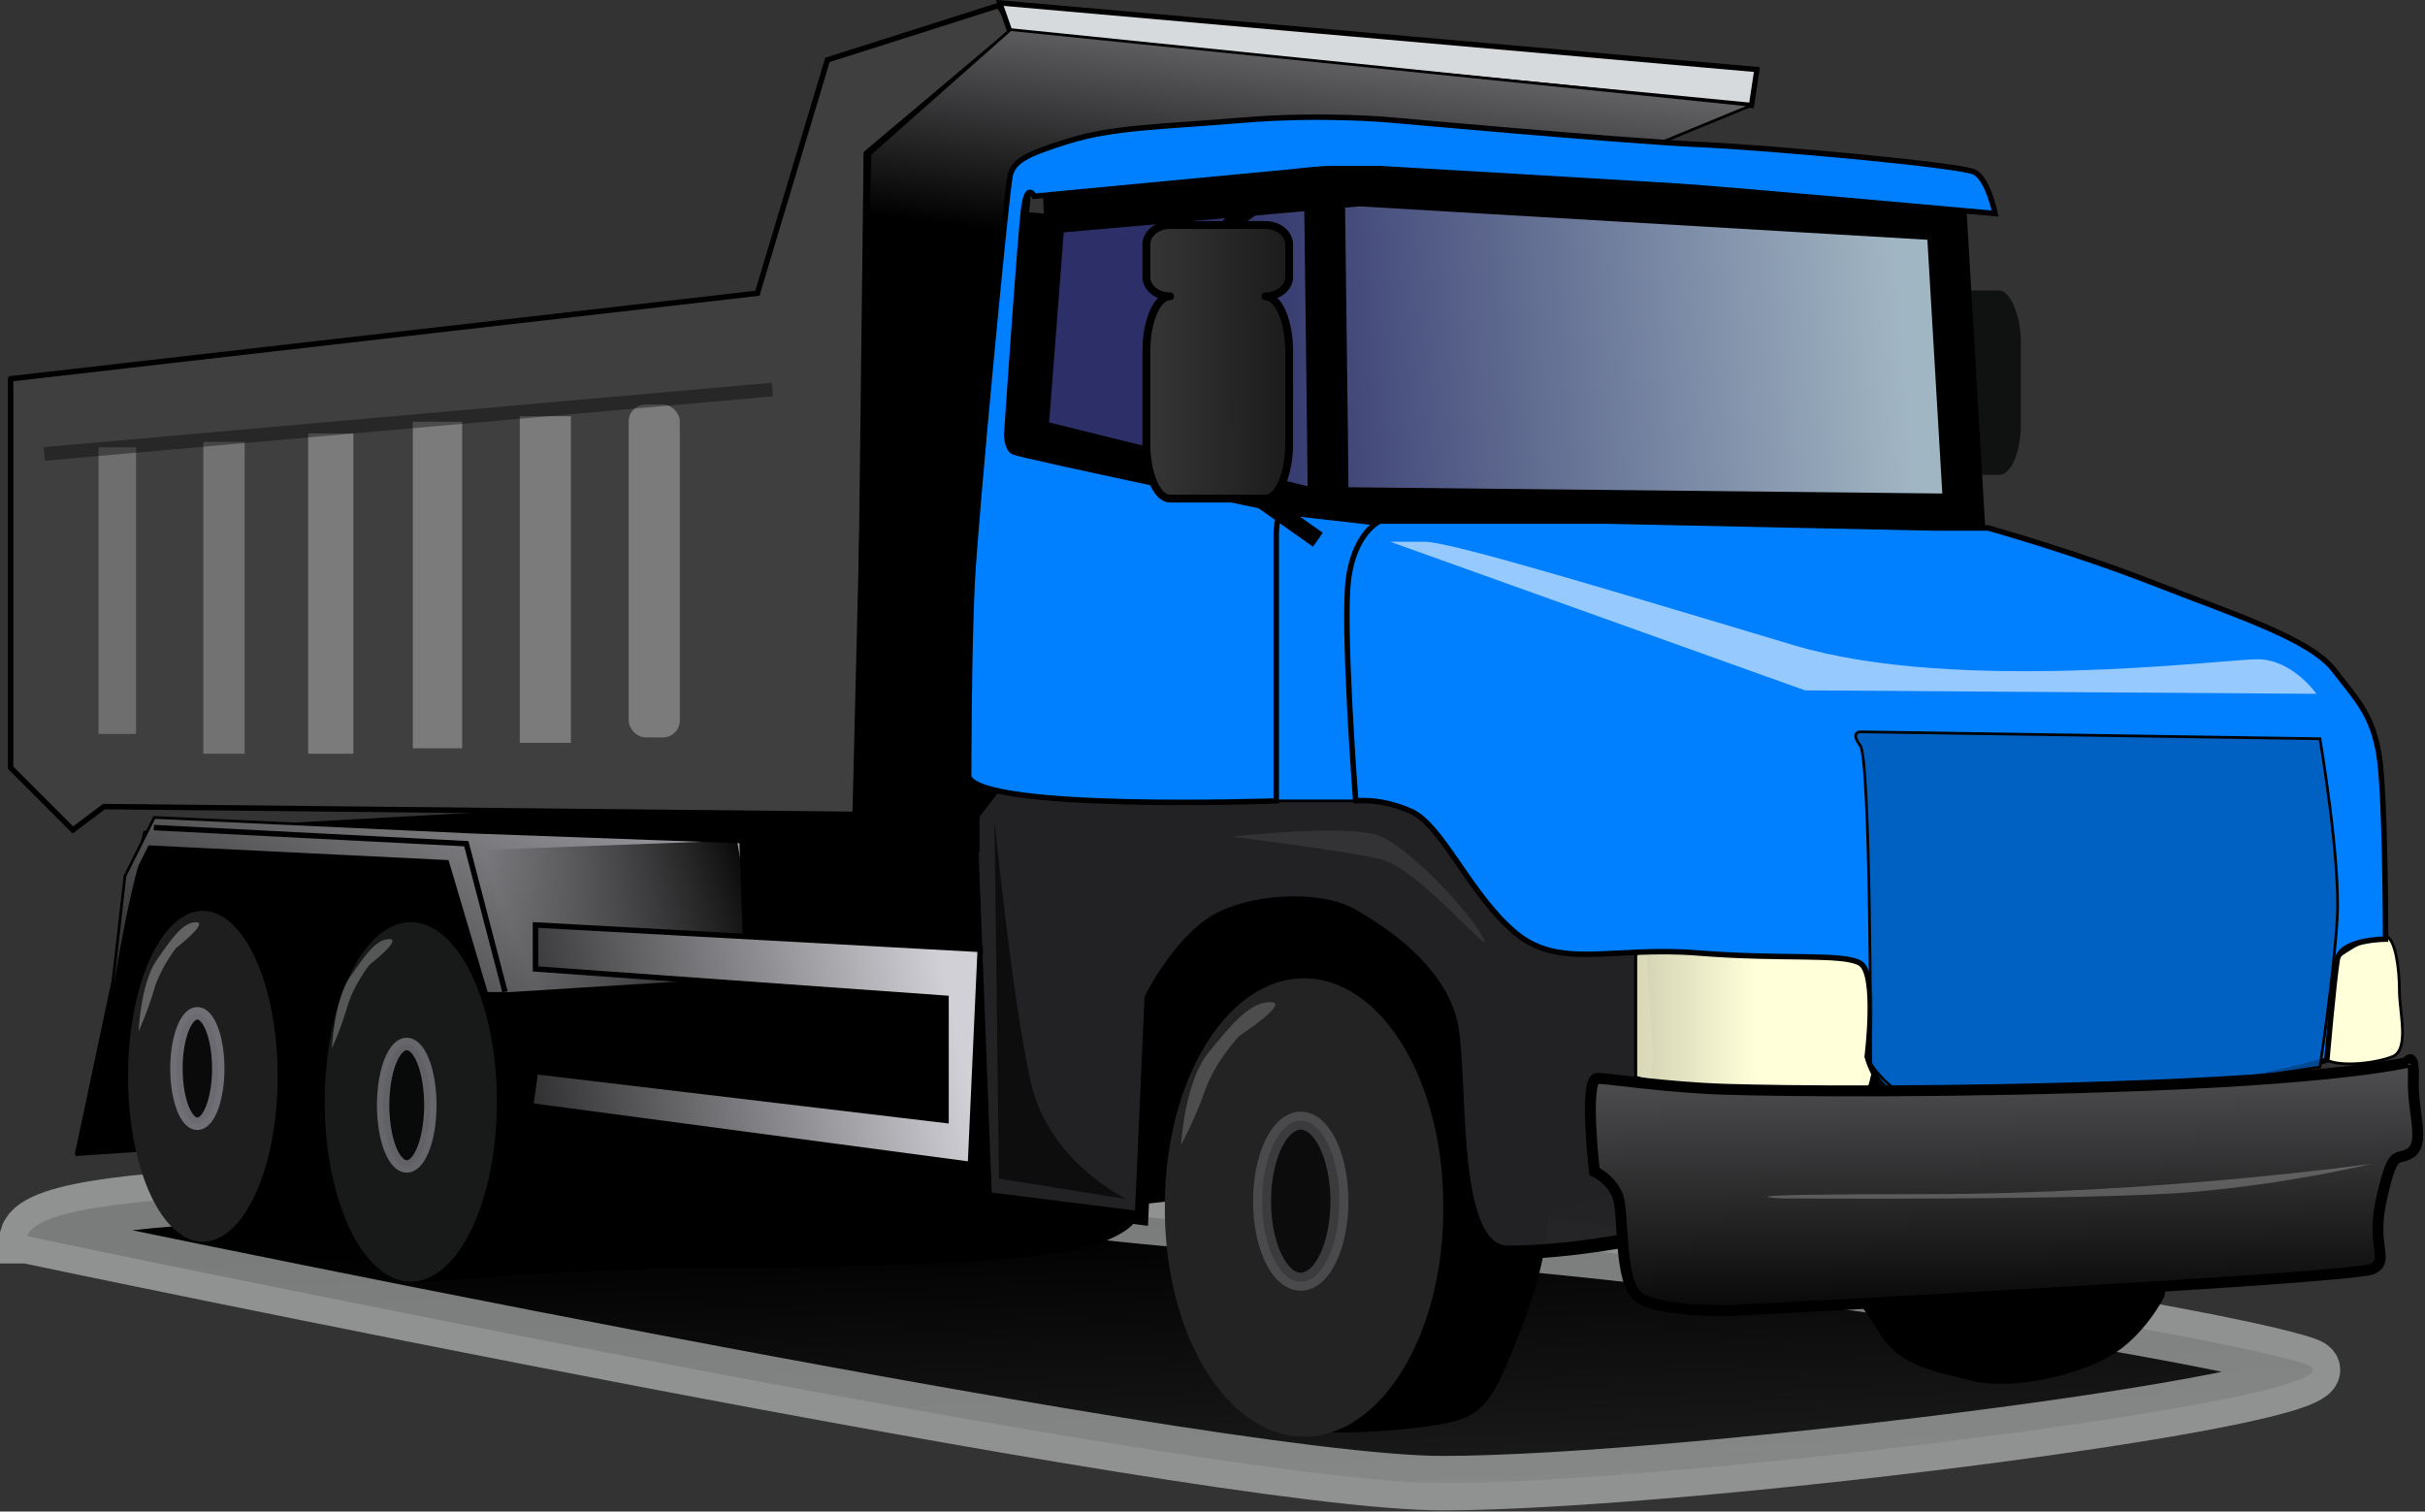 <?xml version="1.0" encoding="UTF-8" standalone="no"?>
<svg
   xmlns:dc="http://purl.org/dc/elements/1.1/"
   xmlns:cc="http://creativecommons.org/ns#"
   xmlns:rdf="http://www.w3.org/1999/02/22-rdf-syntax-ns#"
   xmlns:svg="http://www.w3.org/2000/svg"
   xmlns="http://www.w3.org/2000/svg"
   xmlns:xlink="http://www.w3.org/1999/xlink"
   xmlns:sodipodi="http://sodipodi.sourceforge.net/DTD/sodipodi-0.dtd"
   xmlns:inkscape="http://www.inkscape.org/namespaces/inkscape"
   viewBox="0 0 468.64 292.161"
   version="1.1"
   id="svg162"
   sodipodi:docname="dump_truck.svg"
   width="123.994mm"
   height="77.301mm"
   inkscape:version="1.0.2-2 (e86c870879, 2021-01-15)">
  <rect x="0" y="0" width="468.64" height="292.161" fill="#333333" stroke="none"/>
  <sodipodi:namedview
     pagecolor="#ffffff"
     bordercolor="#666666"
     borderopacity="1"
     objecttolerance="10"
     gridtolerance="10"
     guidetolerance="10"
     inkscape:pageopacity="0"
     inkscape:pageshadow="2"
     inkscape:window-width="1920"
     inkscape:window-height="1017"
     id="namedview164"
     showgrid="false"
     units="mm"
     inkscape:zoom="0.9901178"
     inkscape:cx="525.14072"
     inkscape:cy="351.69862"
     inkscape:window-x="-8"
     inkscape:window-y="-8"
     inkscape:window-maximized="1"
     inkscape:current-layer="svg162"
     inkscape:document-rotation="0" />
  <defs
     id="defs38">
    <linearGradient
       id="m"
       x1="324.023"
       x2="496.177"
       y1="326.39"
       y2="321.336"
       gradientTransform="scale(1.629,0.614)"
       gradientUnits="userSpaceOnUse">
      <stop
         stop-color="#2c2f68"
         offset="0"
         id="stop2" />
      <stop
         stop-color="#a1b6c3"
         offset="1"
         id="stop4" />
    </linearGradient>
    <linearGradient
       id="n"
       x1="145.95"
       x2="312.779"
       y1="683.537"
       y2="664.349"
       xlink:href="#a"
       gradientTransform="scale(1.362,0.734)"
       gradientUnits="userSpaceOnUse" />
    <linearGradient
       id="s"
       x1="846.065"
       x2="445.811"
       y1="154.219"
       y2="158.832"
       gradientTransform="matrix(0.351,0,0,0.655,-19.398,-35.014)"
       gradientUnits="userSpaceOnUse">
      <stop
         offset="0"
         id="stop8" />
      <stop
         stop-color="#878787"
         offset="1"
         id="stop10" />
    </linearGradient>
    <linearGradient
       id="o"
       x1="9.006"
       x2="267.515"
       y1="761.903"
       y2="561.043"
       xlink:href="#a"
       gradientTransform="scale(1.53,0.653)"
       gradientUnits="userSpaceOnUse" />
    <linearGradient
       id="q"
       x1="186.712"
       x2="324.483"
       y1="1442.113"
       y2="1948.486"
       gradientTransform="scale(2.545,0.393)"
       gradientUnits="userSpaceOnUse">
      <stop
         offset="0"
         id="stop14" />
      <stop
         stop-opacity="0"
         offset="1"
         id="stop16" />
    </linearGradient>
    <linearGradient
       id="r"
       x1="556.205"
       x2="635.959"
       y1="607.794"
       y2="607.794"
       gradientTransform="scale(1.257,0.796)"
       gradientUnits="userSpaceOnUse">
      <stop
         stop-color="#ffffd9"
         stop-opacity=".816"
         offset="0"
         id="stop19" />
      <stop
         stop-color="#ffffd9"
         offset=".5"
         id="stop21" />
      <stop
         stop-color="#ffffd9"
         offset="1"
         id="stop23" />
    </linearGradient>
    <linearGradient
       id="p"
       x1="258.794"
       x2="181.137"
       y1="598.55"
       y2="614.505"
       gradientTransform="scale(1.368,0.731)"
       gradientUnits="userSpaceOnUse">
      <stop
         offset="0"
         id="stop26" />
      <stop
         stop-opacity="0"
         offset="1"
         id="stop28" />
    </linearGradient>
    <linearGradient
       id="l"
       x1="509.025"
       x2="535.694"
       y1="190.544"
       y2="-2.954"
       xlink:href="#a"
       gradientTransform="scale(1.068,0.937)"
       gradientUnits="userSpaceOnUse" />
    <linearGradient
       id="k"
       x1="460.47"
       x2="438.618"
       y1="1095.623"
       y2="587.137"
       xlink:href="#a"
       gradientTransform="scale(1.789,0.559)"
       gradientUnits="userSpaceOnUse" />
    <linearGradient
       id="a">
      <stop
         offset="0"
         id="stop33" />
      <stop
         stop-color="#d0d0d6"
         offset="1"
         id="stop35" />
    </linearGradient>
  </defs>
  <g
     fill-rule="evenodd"
     id="g52"
     transform="matrix(0.479,0,0,0.479,-19.398,-35.014)">
    <path
       d="m 51.453,571.93 c 0,0 472.6,99.579 570.92,99.633 98.323,0.054 384.06,-35.951 348.22,-48.025 -35.85,-12.074 -255.37,-47.996 -400.31,-54.644 -144.94,-6.648 -164.64,-26.941 -246.36,-19.624 -81.725,7.317 -264.95,-0.94 -272.47,22.659 z"
       fill="url(#q)"
       opacity="0.984"
       stroke="#d9dcdc"
       stroke-opacity="0.573"
       stroke-width="21.969"
       id="path40"
       style="fill:url(#q)" />
    <g
       stroke="#000000"
       stroke-width="1.098"
       id="g46">
      <path
         d="m 71.19,539.01 27.605,-130.14 287.88,-15.774 177.46,-17.746 368.72,116.34 -19.718,104.5 c 0,0 -7.887,15.774 -21.69,23.662 -13.803,7.887 -39.436,13.802 -55.21,9.859 -15.774,-3.944 -29.577,-5.915 -37.464,-19.718 -7.887,-13.803 -55.21,-72.956 -55.21,-72.956 l -78.872,25.633 c 0,0 0,17.746 -9.859,43.379 -9.859,25.633 -13.802,35.492 -25.633,39.436 -11.831,3.944 -54.855,7.26 -68.119,3.316 -23.662,-3.944 -44.273,-92.046 -44.273,-92.046 l -17.746,1.972 c 0,0 5.915,7.887 -15.774,15.774 -21.69,7.887 -102.53,9.859 -161.69,9.859 -59.154,0 -90.727,5.322 -114.39,5.322 -6.659,-10.11 -15.749,-15.181 -15.749,-15.181 0,0 -9.859,0 -39.436,-1.972 -29.577,-1.972 -30.112,5.247 -34.055,-4.612 -3.944,-9.859 -17.211,-30.88 -17.211,-30.88 l -29.577,1.972 z"
         id="path42" />
      <path
         d="m 81.049,513.37 c 7.887,-65.069 15.774,-90.702 15.774,-90.702 l 3.944,-7.887 120.28,5.915 15.774,53.238 h 9.859 l 94.646,-5.915 -1.972,-55.21 -108.45,-3.944 -128.17,-5.915 -11.831,23.662 -9.859,86.759 z"
         fill="url(#o)"
         id="path44"
         style="fill:url(#o)" />
    </g>
    <path
       d="m 337.83,412.23 -103.98,3.899 16.897,57.188 97.48,-2.599 -10.398,-58.488 z"
       fill="url(#p)"
       id="path48"
       style="fill:url(#p)" />
    <path
       d="m 432.03,402.95 5.915,153.8 63.097,7.887 3.944,-88.731 c 0,0 9.859,-19.718 23.662,-29.577 13.803,-9.859 43.379,-11.831 57.182,-3.944 13.803,7.887 33.52,21.69 39.436,41.408 5.915,19.718 -1.972,94.646 23.662,94.646 25.633,0 53.238,-5.915 53.238,-5.915 l 7.887,-72.956 -3.944,-67.041 -100.56,-51.267 -153.8,-3.944 -19.718,25.633 z"
       fill="#232326"
       fill-opacity="0.978"
       stroke="#000000"
       stroke-width="5.492"
       id="path50" />
  </g>
  <rect
     x="365.246"
     y="56.134"
     width="25.293"
     height="35.639"
     rx="4.215"
     ry="9.72"
     fill="#101111"
     stroke-linecap="round"
     stroke-linejoin="round"
     stroke-opacity="0.919"
     id="rect54"
     style="stroke-width:0.479" />
  <g
     fill-rule="evenodd"
     stroke="#000000"
     id="g70"
     transform="matrix(0.479,0,0,0.479,-19.398,-35.014)">
    <path
       d="m 461.99,159.26 -6.971,90.627 112.94,27.885 264.91,2.788 -6.971,-118.51 -237.03,-13.943 -126.88,11.154 z"
       fill="url(#m)"
       stroke-width="16.477"
       id="path56"
       style="fill:url(#m)" />
    <path
       d="m 551.22,396.28 h 41.828 l 4.183,-111.54 -61.348,-6.971 5.577,108.75 9.76,9.76 z"
       fill="#007fff"
       stroke-width="1.098"
       id="path58" />
    <path
       d="m 700.41,459.01 v 48.788 c 0,0 11.154,3.485 29.28,3.485 18.126,0 59.954,5.227 64.136,1.742 4.183,-3.485 8.366,-55.757 -2.788,-59.242 -11.154,-3.485 -47.405,3.485 -58.559,1.742 -11.154,-1.742 -30.674,-5.227 -32.068,3.485 z"
       fill="url(#r)"
       stroke-width="1.228"
       id="path60"
       style="fill:url(#r)" />
    <path
       d="m 979.26,500.85 c 0,-9.76 -2.788,-36.251 2.788,-40.434 5.577,-4.183 16.731,-11.154 20.914,-9.76 4.183,1.394 5.577,13.943 5.577,22.308 0,8.366 4.183,23.702 -2.788,26.491 -6.971,2.788 -20.914,4.183 -26.491,1.394 z"
       fill="#ffffd9"
       stroke-width="1.098"
       id="path62" />
    <path
       d="m 44.785,225.95 301.29,-34.523 28.246,-94.154 69.046,-21.969 6.277,9.415 -59.631,50.216 -3.139,266.77 -304.43,-3.139 -12.554,9.415 -25.108,-25.108 v -156.92 z"
       fill="#3f3f3f"
       stroke-width="2.197"
       id="path64" />
    <path
       d="m 448.24,86.671 298.91,28.967 2.182,-14.484 -305.46,-26.898 4.364,12.414 z"
       fill="#d7dadc"
       stroke-width="2.139"
       id="path66" />
    <path
       d="m 384.96,401.4 6.545,-266.18 56.727,-50.182 298.91,30.546 -37.091,15.273 -205.09,-6.545 -48,15.273 -21.818,233.46 v 43.636 h -45.818 c 0,0 -30.546,6.545 -21.818,-2.182 8.727,-8.727 17.455,-13.091 17.455,-13.091 z"
       fill="url(#l)"
       stroke-width="1.098"
       id="path68"
       style="fill:url(#l)" />
  </g>
  <g
     stroke-linecap="round"
     stroke-linejoin="round"
     stroke-width="5.46"
     id="g78"
     transform="matrix(0.479,0,0,0.479,-19.398,-35.014)">
    <path
       d="m 622.78,560.34 a 56.153,91.546 0 1 1 -112.3,0 56.153,91.546 0 1 1 112.3,0 z"
       fill="#232323"
       id="path72" />
    <path
       d="m 240.96,517.73 a 34.728,72.517 0 1 1 -69.456,0 34.728,72.517 0 1 1 69.456,0 z"
       fill="#181a1a"
       id="path74" />
    <path
       d="m 152.48,507.4 a 30.152,66.364 0 1 1 -60.303,0 30.152,66.364 0 1 1 60.303,0 z"
       fill="#1e1e1e"
       id="path76" />
  </g>
  <g
     fill-rule="evenodd"
     id="g110"
     transform="matrix(0.479,0,0,0.479,-19.398,-35.014)">
    <g
       stroke="#000000"
       id="g88">
      <g
         fill="#007fff"
         stroke-width="2.197"
         id="g84">
        <path
           d="m 431.31,386.52 c 0,0 0,-50.194 1.394,-78.079 1.394,-27.885 13.943,-158.95 15.337,-164.52 1.394,-5.577 5.577,-8.366 23.702,-13.943 18.126,-5.577 36.251,-5.577 69.713,-8.366 33.462,-2.788 61.348,0 61.348,0 0,0 92.022,8.366 122.7,9.76 30.674,1.394 105.96,8.366 111.54,11.154 5.577,2.788 8.366,16.731 8.366,16.731 0,0 -107.36,-9.76 -129.67,-11.154 -22.308,-1.394 -118.51,-6.971 -118.51,-6.971 h -19.52 c -5.577,0 -16.731,1.394 -16.731,1.394 l -103.18,9.76 c 0,0 -2.788,-5.577 -4.183,4.183 -1.394,9.76 -6.971,92.022 -6.971,92.022 0,0 0,5.577 2.788,6.971 2.788,1.394 108.75,23.702 108.75,23.702 0,0 -2.788,1.394 -2.788,9.76 v 107.36 c 0,0 -118.51,4.183 -124.09,-9.76 z"
           id="path80" />
        <path
           d="m 587.47,396.28 c 0,0 -5.577,-72.502 -2.788,-90.627 2.788,-18.126 12.548,-22.308 12.548,-22.308 h 90.627 l 132.46,2.788 h 22.308 c 0,0 34.857,9.76 66.925,22.308 32.068,12.548 62.742,22.308 72.502,34.857 9.76,12.548 15.337,18.126 18.126,33.462 2.788,15.337 2.788,75.29 2.788,75.29 0,0 -18.125,0 -19.52,8.366 -1.394,8.366 -4.183,40.434 -4.183,40.434 0,0 -47.405,13.943 -92.022,13.943 -44.617,0 -76.685,1.394 -83.656,-1.394 -6.971,-2.788 -9.76,-13.943 -9.76,-13.943 0,0 4.183,-33.462 -2.788,-37.645 -6.971,-4.183 -30.674,-1.394 -65.53,-4.183 -34.857,-2.788 -55.771,6.971 -73.896,-8.366 -18.125,-15.337 -29.28,-43.222 -41.828,-48.799 -12.548,-5.577 -22.308,-4.183 -22.308,-4.183 z"
           id="path82" />
      </g>
      <path
         d="m 795.22,502.25 c 0,0 0,-122.7 -4.183,-128.27 -4.183,-5.577 0,-5.577 0,-5.577 l 185.44,2.788 c 0,0 8.366,48.799 6.971,72.502 -1.394,23.702 -6.971,59.953 -6.971,59.953 0,0 -51.588,8.366 -86.444,9.76 -34.857,1.394 -76.685,4.183 -83.656,0 -6.971,-4.183 -11.154,-11.154 -11.154,-11.154 z"
         fill="#005ab5"
         fill-opacity="0.82"
         stroke-width="1.098"
         id="path86" />
    </g>
    <path
       d="m 601.41,291.71 167.31,59.954 206.35,1.394 c 0,0 -9.76,-13.943 -23.702,-13.943 -13.943,0 -121.3,13.943 -186.83,-5.577 -65.53,-19.52 -138.03,-41.828 -149.19,-41.828 h -13.943 z"
       fill="#ffffff"
       fill-opacity="0.589"
       id="path90" />
    <path
       d="m 1011.6,501.83 c 0,0 2.964,-5.486 2.566,7.056 -0.398,12.542 4.779,25.261 -0.928,29.265 -5.707,4.004 -6.879,-3.008 -11.723,17.763 -4.844,20.771 3.385,25.217 -3.716,29.176 -7.101,3.96 -260,16.861 -260,16.861 0,0 -27.916,0.509 -36.1,-5.33 -8.184,-5.84 -5.907,-33.667 -8.473,-40.723 -2.566,-7.056 -9.445,-10.064 -9.445,-10.064 0,0 -4.381,-37.803 1.194,-37.626 5.574,0.177 27.783,3.671 51.473,4.423 23.691,0.752 90.626,1.48 170.24,-1.574 79.61,-3.054 104.92,-9.226 104.92,-9.226 z"
       fill="url(#k)"
       stroke="#000000"
       stroke-width="4.394"
       id="path92"
       style="fill:url(#k)" />
    <path
       d="m 997.39,542.68 c 0,0 -87.217,12.25 -179.15,12.25 -91.932,0 -58.931,1.75 -58.931,1.75 0,0 126.11,0.875 166.18,-2.625 40.073,-3.5 71.895,-11.375 71.895,-11.375 z"
       fill="#ffffff"
       fill-opacity="0.238"
       id="path94" />
    <g
       stroke="#000000"
       id="g108">
      <g
         fill="none"
         id="g100">
        <path
           d="m 576.32,272.19 c 0,-8.366 -1.394,-115.72 -1.394,-115.72"
           stroke-width="16.477"
           id="path96" />
        <path
           d="M 572.2,290.88 531.427,262.099 V 170.96 c 0,0 11.992,-21.586 40.773,-21.586 28.781,0 9.594,-2.398 9.594,-2.398"
           stroke-width="6.865"
           id="path98" />
      </g>
      <g
         stroke-width="2.197"
         id="g106">
        <path
           d="m 256.54,505.49 -1.972,13.802 177.46,23.662 3.944,-86.759 -179.43,-9.859 v 17.746 l 165.63,11.831 v 49.295 l -165.63,-19.718 z"
           fill="url(#n)"
           id="path102"
           style="fill:url(#n)" />
        <path
           d="m 102.57,407.04 126.07,6.499 15.597,59.788"
           fill="none"
           id="path104" />
      </g>
    </g>
  </g>
  <g
     stroke-linecap="round"
     stroke-linejoin="round"
     id="g140"
     transform="matrix(0.479,0,0,0.479,-19.398,-35.014)">
    <g
       fill-opacity="0.649"
       stroke="#8b8a91"
       id="g120">
      <path
         d="m 580.88,557.8 a 15.597,32.493 0 1 1 -31.194,0 15.597,32.493 0 1 1 31.194,0 z"
         stroke-opacity="0.378"
         stroke-width="7.25"
         id="path112" />
      <g
         stroke-width="5"
         id="g118">
        <path
           d="m 214.12,519.06 a 9.518,24.704 0 1 1 -19.037,0 9.518,24.704 0 1 1 19.037,0 z"
           stroke-opacity="0.681"
           id="path114" />
        <path
           d="m 128.55,504.27 a 8.432,22.287 0 1 1 -16.864,0 8.432,22.287 0 1 1 16.864,0 z"
           stroke-opacity="0.757"
           id="path116" />
      </g>
    </g>
    <g
       fill="#ffffff"
       stroke-opacity="0.919"
       id="g138">
      <g
         fill-opacity="0.319"
         id="g132">
        <g
           stroke-width="1.659"
           id="g126">
          <rect
             x="294.15"
             y="236.32"
             width="20.622"
             height="134.32"
             rx="6.784"
             ry="6.784"
             opacity="0.984"
             id="rect122" />
          <rect
             x="250.21"
             y="241.06"
             width="20.622"
             height="131.78"
             opacity="0.984"
             id="rect124" />
        </g>
        <rect
           x="207.05"
           y="243.26"
           width="19.906"
           height="131.78"
           opacity="0.984"
           stroke-width="1.598"
           id="rect128" />
        <rect
           x="164.83"
           y="248"
           width="18.226"
           height="129.24"
           opacity="0.984"
           stroke-width="1.564"
           id="rect130" />
      </g>
      <rect
         x="122.54"
         y="251.39"
         width="16.677"
         height="125.85"
         fill-opacity="0.27"
         opacity="0.984"
         stroke-width="1.462"
         id="rect134" />
      <rect
         x="80.252"
         y="253.59"
         width="15.129"
         height="115.67"
         fill-opacity="0.254"
         opacity="0.984"
         stroke-width="1.353"
         id="rect136" />
    </g>
  </g>
  <g
     fill-rule="evenodd"
     id="g152"
     transform="matrix(0.479,0,0,0.479,-19.398,-35.014)">
    <path
       d="m 58.383,256.27 293.74,-25.995"
       fill="none"
       stroke="#000000"
       stroke-opacity="0.389"
       stroke-width="5.492"
       id="path142" />
    <g
       fill="#ffffff"
       id="g150">
      <path
         d="m 516.99,535.12 c 0,0 1.387,-25.439 11.093,-37.31 9.706,-11.871 16.64,-20.351 24.959,-20.351 8.32,0 -12.48,13.567 -12.48,13.567 0,0 -9.706,10.176 -13.866,22.047 -4.16,11.871 -9.706,22.047 -9.706,22.047 z"
         fill-opacity="0.195"
         id="path144" />
      <path
         d="m 174.41,496.11 c 0,0 0.892,-19.453 7.134,-28.531 6.242,-9.078 10.701,-15.562 16.052,-15.562 5.351,0 -8.026,10.375 -8.026,10.375 0,0 -6.242,7.781 -8.918,16.859 -2.675,9.078 -6.242,16.859 -6.242,16.859 z"
         fill-opacity="0.265"
         id="path146" />
      <path
         d="m 96.402,489.33 c 0,0 0.892,-19.453 7.134,-28.531 6.242,-9.078 10.701,-15.562 16.052,-15.562 5.351,0 -8.026,10.375 -8.026,10.375 0,0 -6.242,7.781 -8.918,16.859 -2.675,9.078 -6.242,16.859 -6.242,16.859 z"
         fill-opacity="0.303"
         id="path148" />
    </g>
  </g>
  <path
     d="m 226.131,43.488 c -2.548,0 -4.591,1.684 -4.591,3.768 v 6.269 c 0,2.084 2.043,3.752 4.591,3.752 -2.548,0 -4.591,4.757 -4.591,10.663 v 17.771 c 0,5.906 2.043,10.663 4.591,10.663 h 18.396 c 2.548,0 4.607,-4.757 4.607,-10.663 V 67.94 c 0,-5.906 -2.06,-10.663 -4.607,-10.663 2.548,0 4.607,-1.667 4.607,-3.752 v -6.269 c 0,-2.084 -2.06,-3.768 -4.607,-3.768 z"
     fill="url(#s)"
     stroke="#000000"
     stroke-linecap="round"
     stroke-linejoin="round"
     stroke-width="1.514"
     id="path154"
     style="fill:url(#s)" />
  <g
     fill-rule="evenodd"
     id="g160"
     transform="matrix(0.479,0,0,0.479,-19.398,-35.014)">
    <path
       d="m 441.71,404.28 1.84,144.41 51.51,8.278 c 0,0 -31.274,-14.717 -38.632,-46.911 -7.359,-32.194 -14.717,-105.78 -14.717,-105.78 z"
       fill-opacity="0.622"
       id="path156" />
    <path
       d="m 537.37,410.71 c 0,0 48.403,-5.519 60.504,0 12.101,5.519 34.79,29.434 40.84,40.472 6.05,11.038 -25.714,-27.595 -40.84,-31.274 -15.126,-3.679 -60.504,-9.198 -60.504,-9.198 z"
       fill="#ffffff"
       fill-opacity="0.081"
       id="path158" />
  </g>
</svg>
